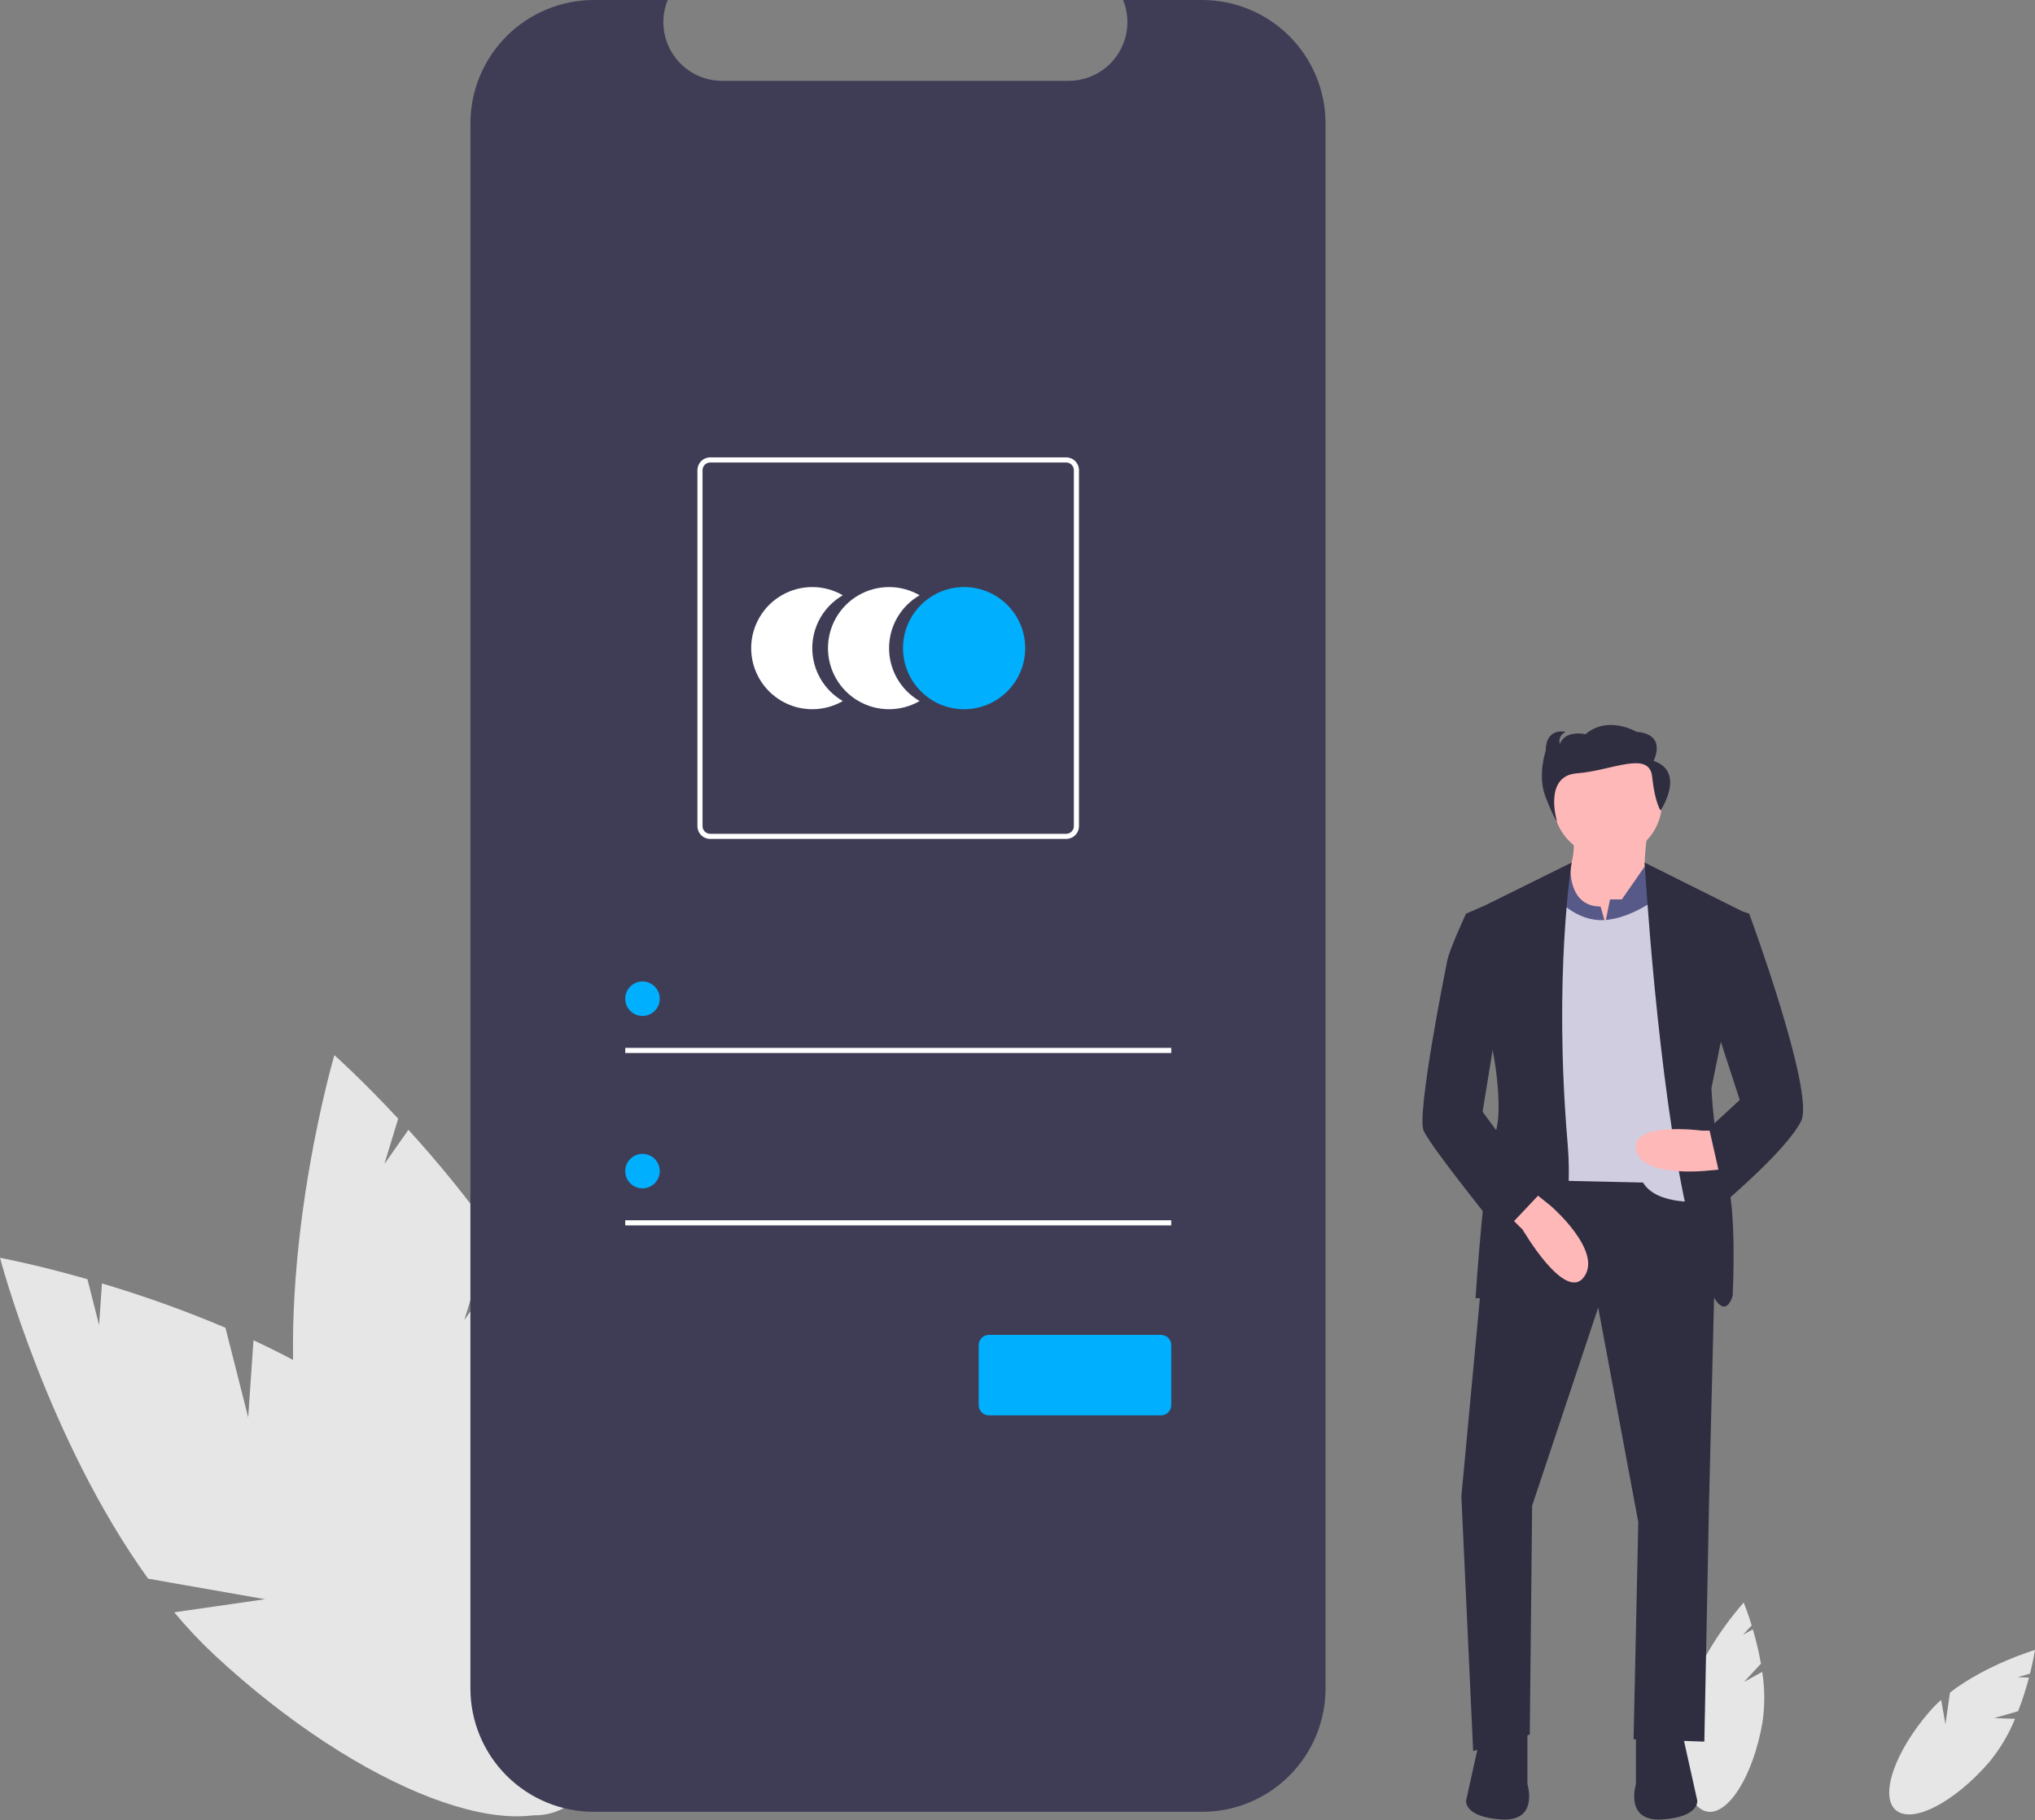 <svg width="796" height="712" viewBox="0 0 796 712" fill="none" xmlns="http://www.w3.org/2000/svg">
<rect x="0" y="0" width="796" height="712" fill="#808080" stroke="none"/>
<g clip-path="url(#clip0)">
<path d="M97.079 554.447L88.189 519.382C72.425 512.701 56.297 506.915 39.882 502.051L38.759 518.347L34.207 500.393C13.849 494.58 0 492.02 0 492.02C0 492.02 18.707 563.158 57.945 617.544L103.665 625.575L68.146 630.696C73.084 636.636 78.39 642.26 84.034 647.534C141.113 700.515 204.689 724.824 226.034 701.828C247.379 678.832 218.411 617.24 161.332 564.258C143.637 547.833 121.408 534.652 99.157 524.279L97.079 554.447Z" fill="#E6E6E6"/>
<path d="M181.632 516.367L192.147 481.755C182.106 467.887 171.29 454.597 159.752 441.948L150.368 455.318L155.751 437.597C141.329 422.097 130.797 412.746 130.797 412.746C130.797 412.746 110.04 483.314 115.516 550.153L150.504 580.661L117.451 566.685C118.607 574.322 120.243 581.879 122.349 589.311C143.825 664.17 185.683 717.841 215.842 709.189C246.001 700.537 253.04 632.837 231.564 557.978C224.907 534.771 212.691 511.998 199.005 491.616L181.632 516.367Z" fill="#E6E6E6"/>
<path d="M682.18 657.941L688.795 650.797C687.994 646.258 686.938 641.769 685.631 637.349L681.787 639.483L685.174 635.825C683.504 630.377 682.053 626.874 682.053 626.874C682.053 626.874 668.731 641.521 662.198 658.349L667.083 669.849L660.723 662.579C660.105 664.565 659.613 666.587 659.249 668.634C655.648 689.285 659.473 707.202 667.793 708.653C676.113 710.104 685.777 694.539 689.378 673.888C690.368 667.29 690.34 660.58 689.297 653.991L682.18 657.941Z" fill="#E6E6E6"/>
<path d="M780.049 672.071L789.406 669.375C791.066 665.075 792.482 660.686 793.648 656.228L789.254 656.067L794.045 654.687C795.432 649.159 796 645.411 796 645.411C796 645.411 777.024 651.063 762.734 662.092L760.971 674.462L759.284 664.951C757.729 666.331 756.262 667.807 754.893 669.371C741.135 685.188 735.148 702.504 741.521 708.046C747.893 713.589 764.211 705.26 777.969 689.443C782.226 684.306 785.671 678.548 788.184 672.368L780.049 672.071Z" fill="#E6E6E6"/>
<path d="M518.497 48.292V660.455C518.494 673.262 513.406 685.544 504.35 694.6C495.294 703.655 483.012 708.744 470.205 708.747H232.312C219.502 708.748 207.215 703.662 198.155 694.606C189.096 685.549 184.004 673.265 184 660.455V48.292C184.004 35.481 189.096 23.197 198.156 14.141C207.215 5.085 219.502 -0.002 232.312 -1.48741e-05H261.17C259.753 3.485 259.214 7.264 259.599 11.006C259.985 14.748 261.284 18.338 263.382 21.46C265.48 24.582 268.313 27.142 271.632 28.913C274.951 30.684 278.654 31.612 282.416 31.617H418.047C421.809 31.612 425.512 30.684 428.831 28.913C432.15 27.142 434.983 24.583 437.081 21.46C439.179 18.338 440.478 14.748 440.864 11.006C441.249 7.264 440.71 3.485 439.293 3.84705e-07H470.205C483.012 0.003 495.294 5.091 504.35 14.147C513.406 23.203 518.494 35.485 518.497 48.292V48.292Z" fill="#3F3D56"/>
<path d="M317.728 253.541C317.727 249.347 318.831 245.227 320.928 241.595C323.025 237.963 326.042 234.948 329.674 232.853C326.042 230.754 321.922 229.649 317.727 229.648C313.533 229.647 309.412 230.751 305.779 232.848C302.146 234.944 299.129 237.961 297.032 241.593C294.934 245.225 293.83 249.346 293.83 253.541C293.83 257.735 294.934 261.856 297.032 265.488C299.129 269.121 302.146 272.137 305.779 274.233C309.412 276.33 313.533 277.434 317.727 277.433C321.922 277.432 326.042 276.327 329.674 274.228C326.042 272.133 323.025 269.118 320.928 265.486C318.831 261.854 317.727 257.734 317.728 253.541V253.541Z" fill="white"/>
<path d="M347.764 253.541C347.763 249.347 348.867 245.227 350.964 241.595C353.061 237.963 356.078 234.948 359.71 232.853C356.078 230.754 351.958 229.649 347.763 229.648C343.569 229.647 339.448 230.751 335.815 232.848C332.182 234.944 329.165 237.961 327.068 241.593C324.97 245.225 323.866 249.346 323.866 253.541C323.866 257.735 324.97 261.856 327.068 265.488C329.165 269.121 332.182 272.137 335.815 274.233C339.448 276.33 343.569 277.434 347.763 277.433C351.958 277.432 356.078 276.327 359.71 274.228C356.078 272.133 353.061 269.118 350.964 265.486C348.867 261.854 347.763 257.734 347.764 253.541V253.541Z" fill="white"/>
<path d="M377.117 277.433C390.313 277.433 401.01 266.736 401.01 253.541C401.01 240.345 390.313 229.648 377.117 229.648C363.922 229.648 353.225 240.345 353.225 253.541C353.225 266.736 363.922 277.433 377.117 277.433Z" fill="#00B0FF"/>
<path d="M458.139 409.904H244.574V411.904H458.139V409.904Z" fill="white"/>
<path d="M251.319 397.416C255.043 397.416 258.063 394.396 258.063 390.671C258.063 386.947 255.043 383.927 251.319 383.927C247.594 383.927 244.575 386.947 244.575 390.671C244.575 394.396 247.594 397.416 251.319 397.416Z" fill="#00B0FF"/>
<path d="M458.139 477.345H244.574V479.345H458.139V477.345Z" fill="white"/>
<path d="M251.319 464.857C255.043 464.857 258.063 461.838 258.063 458.113C258.063 454.388 255.043 451.369 251.319 451.369C247.594 451.369 244.575 454.388 244.575 458.113C244.575 461.838 247.594 464.857 251.319 464.857Z" fill="#00B0FF"/>
<path d="M417.046 328.164H277.799C276.473 328.163 275.202 327.635 274.265 326.698C273.328 325.761 272.8 324.49 272.799 323.164V183.917C272.8 182.592 273.328 181.321 274.265 180.383C275.202 179.446 276.473 178.919 277.799 178.917H417.046C418.372 178.919 419.642 179.446 420.58 180.383C421.517 181.321 422.044 182.592 422.046 183.917V323.164C422.044 324.49 421.517 325.761 420.58 326.698C419.642 327.635 418.372 328.163 417.046 328.164V328.164ZM277.799 180.917C277.003 180.918 276.241 181.234 275.678 181.797C275.116 182.359 274.8 183.122 274.799 183.917V323.164C274.8 323.96 275.116 324.722 275.678 325.285C276.241 325.847 277.003 326.163 277.799 326.164H417.046C417.841 326.163 418.604 325.847 419.166 325.285C419.729 324.722 420.045 323.96 420.046 323.164V183.917C420.045 183.122 419.729 182.359 419.166 181.797C418.604 181.234 417.841 180.918 417.046 180.917H277.799Z" fill="white"/>
<path d="M454.139 522.182H386.83C384.62 522.182 382.83 523.973 382.83 526.182V549.655C382.83 551.864 384.62 553.655 386.83 553.655H454.139C456.348 553.655 458.139 551.864 458.139 549.655V526.182C458.139 523.973 456.348 522.182 454.139 522.182Z" fill="#00B0FF"/>
<path d="M644.521 325.082C644.521 325.082 641.753 342.615 644.521 345.383C647.289 348.151 626.988 371.221 626.988 371.221L610.378 348.151C610.378 348.151 617.76 336.155 614.992 326.004L644.521 325.082Z" fill="#FFB8B8"/>
<path d="M583.621 457.039L571.62 585.306L576.23 684.967L598.377 678.508L599.304 588.998L625.145 511.485L640.829 595.459L638.98 680.355L666.664 681.279L668.513 587.155L671.756 455.695L583.621 457.039Z" fill="#2F2E41"/>
<path d="M639.907 677.586V697.888C639.907 697.888 635.293 712.652 650.058 711.73C664.822 710.807 663.899 704.347 663.899 704.347L658.363 679.432L639.907 677.586Z" fill="#2F2E41"/>
<path d="M597.459 677.586V697.888C597.459 697.888 602.073 712.652 587.308 711.73C572.543 710.807 573.466 704.347 573.466 704.347L579.003 679.432L597.459 677.586Z" fill="#2F2E41"/>
<path d="M628.833 335.232C640.555 335.232 650.058 325.73 650.058 314.008C650.058 302.286 640.555 292.784 628.833 292.784C617.112 292.784 607.609 302.286 607.609 314.008C607.609 325.73 617.112 335.232 628.833 335.232Z" fill="#FFB8B8"/>
<path d="M627.911 361.07L629.756 351.842H634.37L643.293 339.008L650.98 346.306L652.826 389.677H602.995L607.609 343.537L614.329 339.008C614.329 339.008 613.146 354.611 626.065 354.611L627.911 361.07Z" fill="#575A89"/>
<path d="M608.532 350.92C608.532 350.92 616.174 360.594 627.579 359.909C638.984 359.225 650.058 349.997 650.058 349.997L665.745 469.959C665.745 469.959 648.212 471.805 642.675 462.577L600.227 461.654L601.15 349.997L608.532 350.92Z" fill="#D0CDE1"/>
<path d="M614.762 337.416L574.389 357.379L584.54 414.592C584.54 414.592 588.231 435.816 584.54 444.121C580.849 452.426 577.157 507.794 577.157 507.794C577.157 507.794 618.683 512.407 613.146 446.889C607.609 381.372 614.762 337.416 614.762 337.416Z" fill="#2F2E41"/>
<path d="M590.076 475.496L595.613 481.033C595.613 481.033 612.223 509.639 619.606 499.488C626.988 489.338 606.687 471.805 606.687 471.805L597.459 464.422L590.076 475.496Z" fill="#FFB8B8"/>
<path d="M643.314 337.416L683.278 357.379L669.436 425.665C669.436 425.665 670.359 447.812 674.973 459.809C679.587 471.805 677.741 506.871 677.741 506.871C677.741 506.871 672.204 528.095 660.208 475.496C648.212 422.897 643.314 337.416 643.314 337.416Z" fill="#2F2E41"/>
<path d="M674.05 442.276H665.745C665.745 442.276 638.061 438.584 639.907 449.658C641.753 460.731 667.591 457.963 667.591 457.963L677.741 457.04L674.05 442.276Z" fill="#FFB8B8"/>
<path d="M579.926 354.611L573.466 357.379C573.466 357.379 567.007 371.221 566.084 375.835C565.161 380.449 554.088 435.816 556.856 442.276C559.624 448.735 587.308 482.878 587.308 482.878L602.995 466.268L579.926 434.893L586.385 395.213L579.926 354.611Z" fill="#2F2E41"/>
<path d="M669.436 355.534L681.646 356.564L684.201 357.379C684.201 357.379 710.039 427.511 704.502 438.584C698.965 449.658 674.973 469.959 674.973 469.959L668.513 441.353L680.51 430.279L668.513 393.368L669.436 355.534Z" fill="#2F2E41"/>
<path d="M646.79 297.643C646.79 297.643 652.343 287.223 640.127 286.276C640.127 286.276 629.022 279.646 620.138 287.223C620.138 287.223 612.365 285.329 610.144 291.012C610.144 291.012 609.033 288.171 612.365 286.276C612.365 286.276 604.591 284.382 604.591 293.854C604.591 293.854 601.26 303.326 604.591 311.85C607.923 320.375 609.033 321.322 609.033 321.322C609.033 321.322 603.558 303.45 616.884 302.502C630.21 301.555 645.124 293.38 646.235 303.799C647.345 314.219 649.566 317.06 649.566 317.06C649.566 317.06 659.561 301.905 646.79 297.643Z" fill="#2F2E41"/>
</g>
<defs>
<clipPath id="clip0">
<rect width="796" height="711.771" fill="white"/>
</clipPath>
</defs>
</svg>
